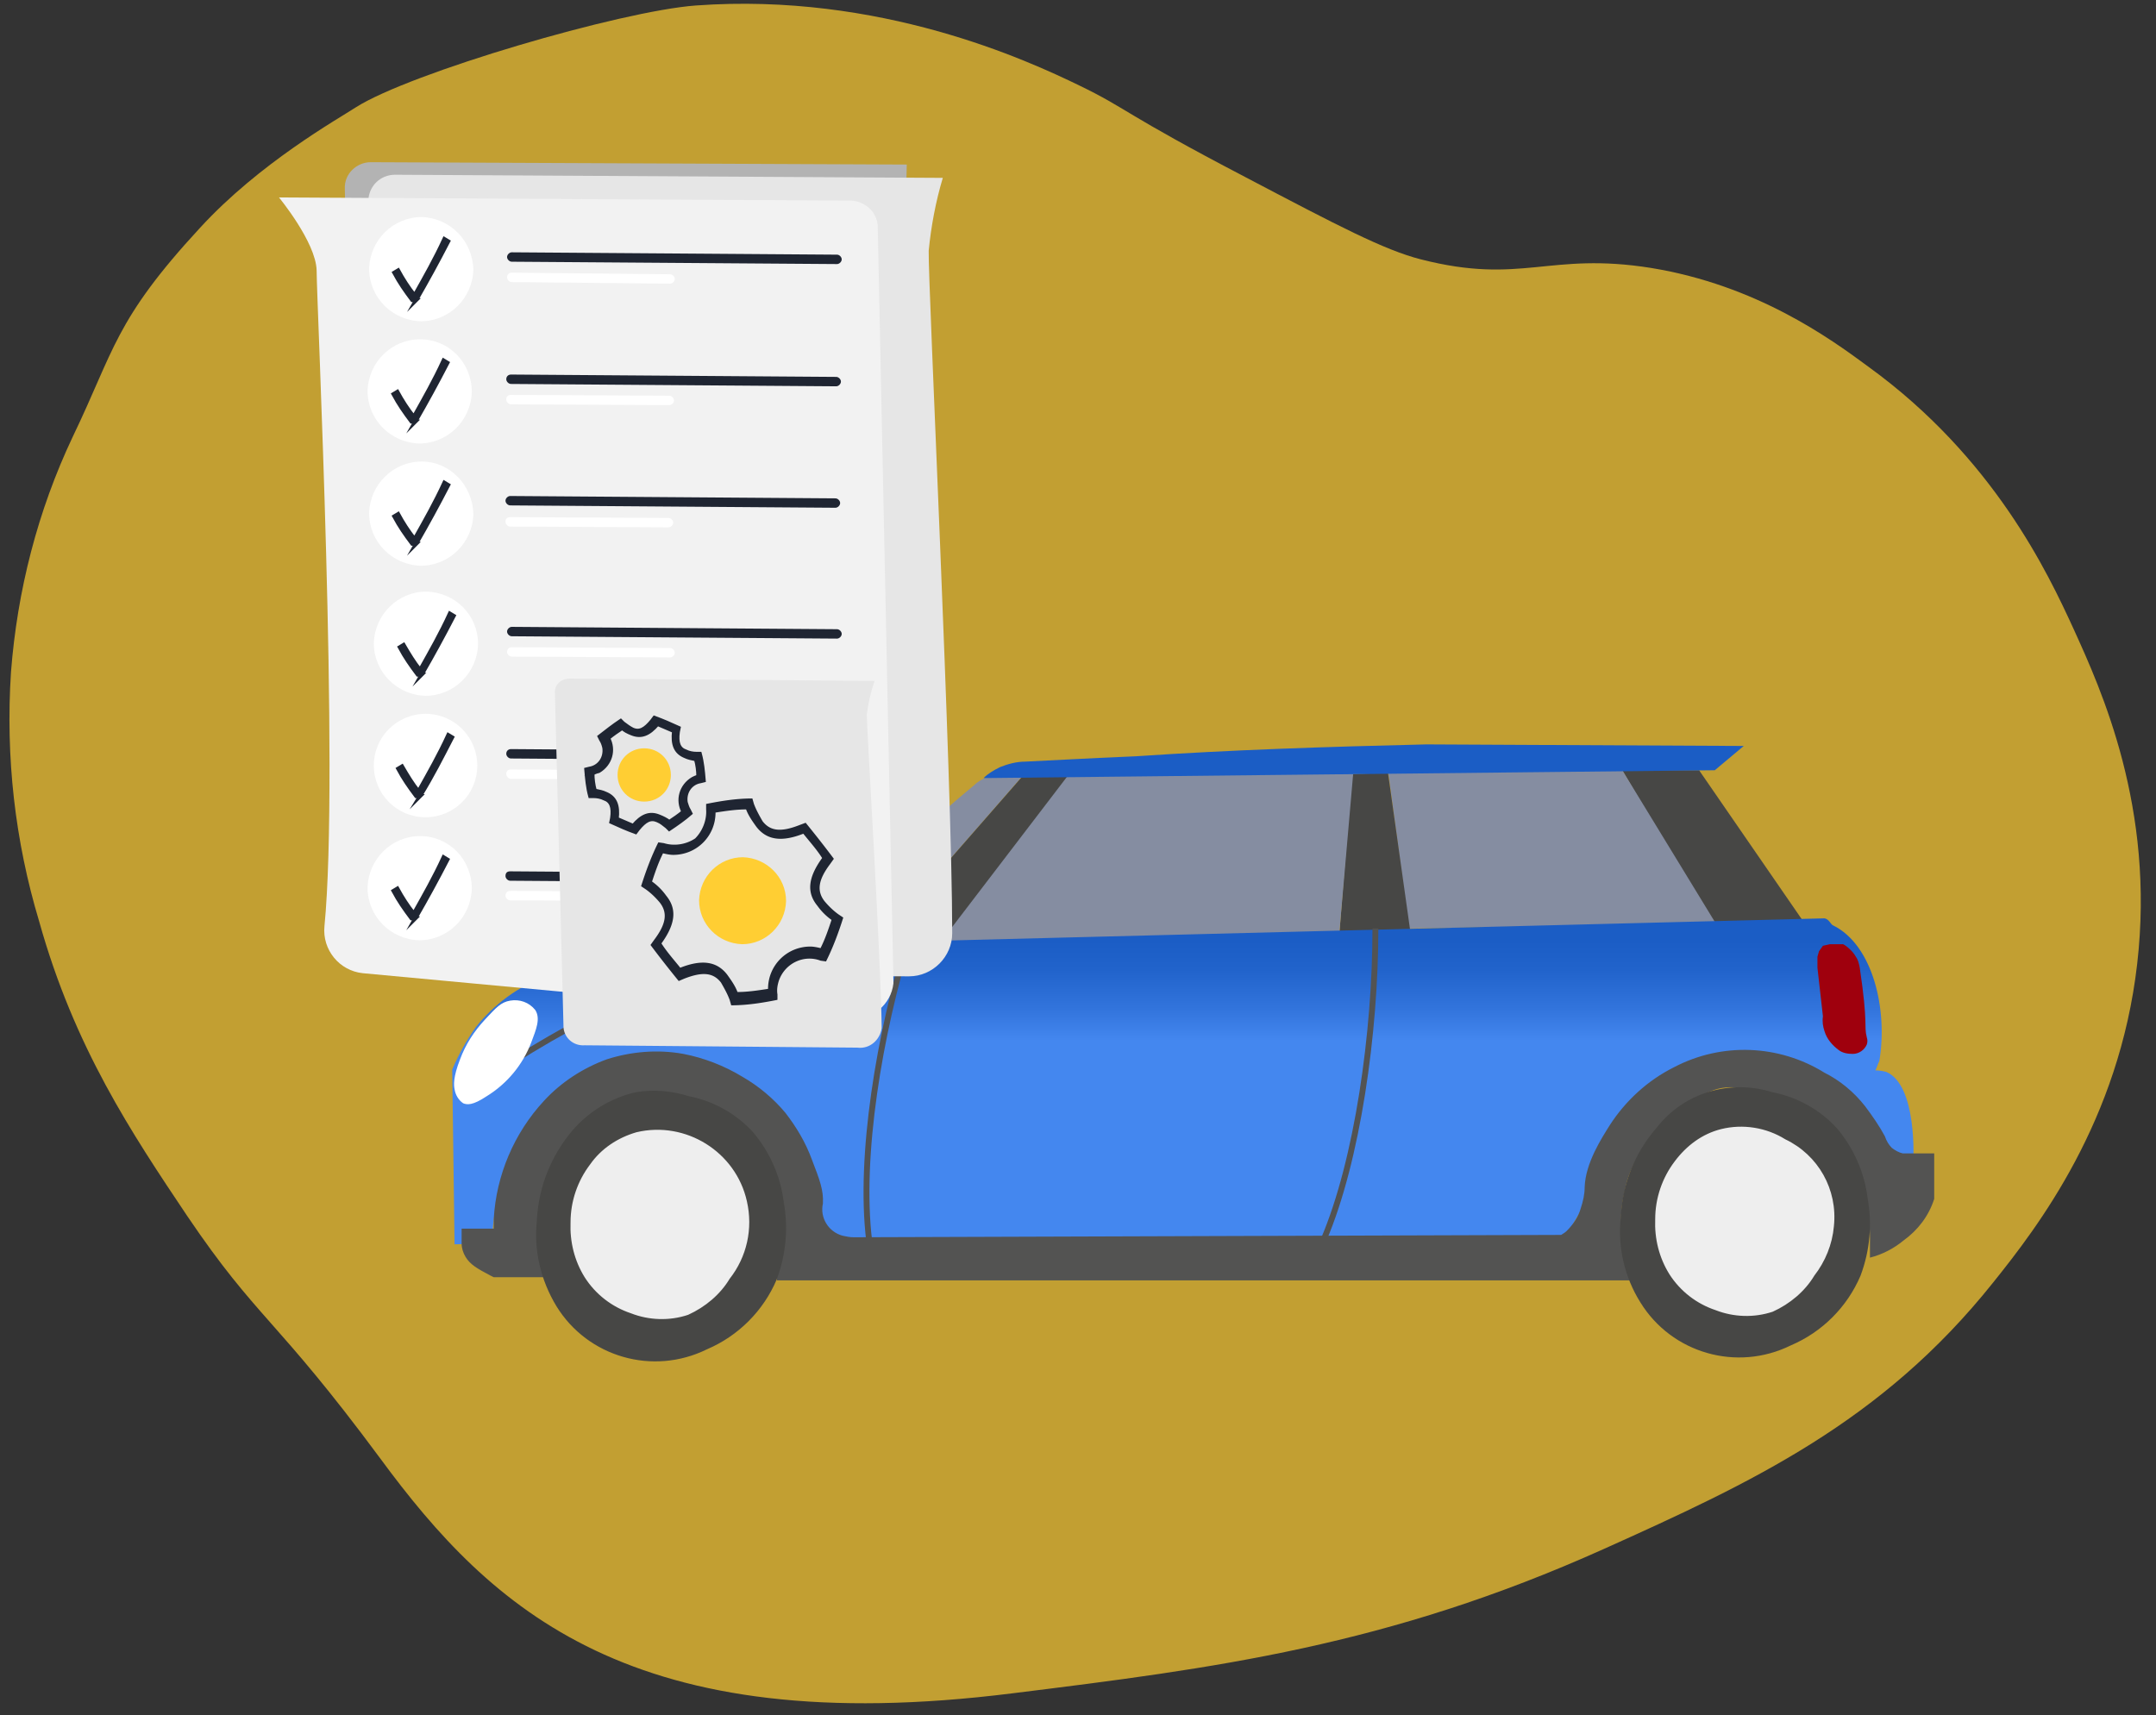 <svg version="1.1" id="Calque_1" xmlns="http://www.w3.org/2000/svg" x="0" y="0" viewBox="0 0 275.1 218.9" xml:space="preserve"><rect x="0" y="0" width="275.1" height="218.9" fill="#333333" stroke="none"/><style>.st1{fill:#858da1}.st2{fill:#474745}.st7{fill:none;stroke:#535352;stroke-width:.75;stroke-miterlimit:10}.st9{fill:#fff}.st12{fill:#e6e6e6}.st14{fill:#1f2532}.st15{fill:#191b28}.st16{fill:#06df86}.st17{fill:#1f2532;stroke:#1f2532;stroke-width:.5;stroke-miterlimit:10}</style><g id="Calque_2_1_"><g id="Calque_1-2"><path d="M45.4 13.7c-2.3 1.5-12.3 7.1-19.9 15.4C14.6 40.9 14.6 44.7 9.3 55.7c-4.5 9.5-7.1 19.7-7.9 30.1-.7 10.8.5 21.5 3.6 31.8 4.5 16.1 11.8 27 18.9 37.6 9 13.3 11.2 12.8 24.6 30.9 14.2 19.3 32.1 36.1 80.7 30 25.8-3.2 47.8-6 75.4-18.4 18.9-8.5 35.5-16.2 49.7-34 5.7-7.1 16.1-20.6 18.4-40.7 2.3-19.9-4.6-35-8.1-42.7-3.3-7.2-10.2-21.9-26.2-33.5-5-3.7-14.3-10.4-27.7-12.6-13.1-2.1-16.5 2.2-29.4-1.1-4.7-1.2-10.6-4.3-22.4-10.5-15.7-8.2-15-8.7-21.2-11.7C131.1 7.7 112.3-1 88.8.7c-9.6.7-36.5 8.6-43.4 13z" opacity=".7" fill="#ffce33"/><path class="st1" d="M125.7 99.3c-.5.2-1 .5-1.4.9-2.5 2.1-2.5 2.1-3.4 2.9-1.4 1.3-1.8 1.7-3.4 3.1-3.6 3.1-4.6 3.6-7.5 6.7-1.8 1.8-3.4 2.9-4.8 4.3-.4.7-.4 1.5 0 2.2.5.4 0 .5.5.7 2 .9 5.7.3 6.4 0L130.5 99c-.8-.1-2.6.2-4.6.2-.2.1-.1.1-.2.1z"/><path class="st2" d="M218.4 117.8l11.7-.2-13.3-19.3H207z"/><path class="st1" d="M207 98.3h-29.9l2.7 20.2 39.1-.7z"/><path class="st2" d="M177.1 98.6l2.9 20.6h-9.1l1.6-20.4z"/><path class="st1" d="M120 120.2l50.9-1.2 1.8-20.7-37.4.8z"/><linearGradient id="SVGID_1_" gradientUnits="userSpaceOnUse" x1="232.034" y1="553.18" x2="232.034" y2="565.956" gradientTransform="matrix(-1 0 0 1 383.12 -433.11)"><stop offset="0" stop-color="#1b5dc5"/><stop offset=".29" stop-color="#2163cb"/><stop offset=".68" stop-color="#3274dc"/><stop offset="1" stop-color="#4487ef"/></linearGradient><path d="M58 158.8l4.8-.1c0-3 .6-6 1.6-8.9.9-2.7 2.4-5.1 4.3-7.2 1.4-1.5 2.3-3.4 6.6-5 4.7-1.8 8-2 9.8-1.7 3.6.4 7 1.8 9.8 4.1 3.8 3.1 7.5 8.5 7.1 12.5-.1 1-.1 2.1.2 3.1.3 1.4 1.1 2.6 2.3 3.4.3.2.6.4.9.5l93.3-.5c.8-.6 1.5-1.4 1.8-2.4.9-1.7 1.8-2.8 2.1-4.1.6-3.5 1.2-6.3 2.7-8.2 1.7-2.7 4.2-4.9 7.1-6.2 1.5-.7 4-2.5 8-2.4 3 .1 6 .9 8.7 2.4 1.9 1 7.7 3.9 9.8 10.1.1.3.2.6.2.7h5c.1-1.1.5-10.4-3.4-12.1-.4-.1-.9-.2-1.4-.2.2-.4.3-.8.5-1.2 1.1-6.5-.8-14.8-5.9-17.3-.3-.1-.5-.8-1.1-.9l-126.6 3.2h-.2l-.7-.2-.5-.7.2-1.9c-4.5.3-23.1 1.6-35.4 7-3.5 1.3-6.6 3.6-8.9 6.5-1.2 1.7-2.2 3.5-3 5.4" fill="url(#SVGID_1_)"/><path d="M246.8 147.2h-4c-.5-.1-1-.4-1.4-.7-.4-.4-.7-.9-.9-1.5-.7-1.3-1.6-2.6-2.5-3.8-1.4-1.8-3.2-3.3-5.2-4.3-5.8-3.6-13.1-3.9-19.2-.7-3.4 1.7-6.2 4.3-8.2 7.4-1 1.6-3.1 4.8-3.2 7.9 0 .9-.2 1.8-.5 2.7-.3 1.1-1 2.1-1.8 2.9-.2.2-.4.3-.7.5l-90.3.3c-.5 0-.9-.1-1.4-.2-1.8-.5-2.9-2.3-2.5-4.1.1-1.7-.4-3-1.4-5.6-.8-2.2-2-4.2-3.4-6-1.5-1.8-3.4-3.4-5.5-4.6-2.3-1.4-4.9-2.4-7.5-2.9-3.3-.6-6.7-.3-9.8.7-3 1.1-5.8 2.9-8 5.3-3.8 4.1-6.1 9.5-6.4 15.1v1.2h-4.1v1.9c0 .6.2 1.2.5 1.7.6 1 1.5 1.5 3.2 2.4l.4.2h6.6c-.7-2-1-4.1-.9-6.3.1-1.7.4-3.4.9-5.1.9-3.4 2.8-6.4 5.5-8.7 2.6-2.3 6.1-3.6 9.6-3.4 3 .2 5.8 1.2 8.2 2.9 2.4 1.5 4.3 3.5 5.5 6 1.1 2.2 1.3 5.2 1.6 8.2.2 2.1-.5 3.2-.9 5.6-.3.4.2 1 0 1.2h109.2l-.5-1.2c-.3-.9-.3-2.5-.7-4.1-.4-2-.3-4.1.2-6 .3-1.9 1.1-3.7 2.3-5.3 1.2-1.8 2.6-3.5 4.3-4.8 1.4-1.2 3-2.2 4.8-2.9 2.7-.9 4.9.2 6.4.5 2.3.3 4.5 1.1 6.4 2.4 2 1.3 3.6 3.1 4.6 5.3 1.7 3.6 2.6 7.6 2.5 11.5v1.7c1.6-.4 3.1-1.2 4.3-2.2 1.8-1.3 3.2-3.1 3.9-5.3" fill="#535352"/><path class="st2" d="M87.9 139.9c3.1.6 6 2.2 8.2 4.6 2.1 2.5 3.5 5.6 3.9 8.9.6 3.3.3 6.7-.9 9.9-1.7 4-4.9 7.2-8.9 8.9-6.9 3.4-15.2 1-19.2-5.5-2-3.3-2.9-7.1-2.5-10.9.2-4.3 1.8-8.3 4.6-11.6 2.1-2.4 4.9-4.1 8-4.8 2.2-.4 4.6-.2 6.8.5zm138.3-.5c3.1.6 6 2.2 8.2 4.6 2.1 2.5 3.5 5.6 3.9 8.9.6 3.3.3 6.7-.9 9.9-1.7 4-4.9 7.2-8.9 8.9-6.9 3.4-15.2 1-19.2-5.5-2-3.2-2.9-7-2.5-10.8.2-4.3 1.8-8.3 4.6-11.5 3.5-4.5 9.4-6.2 14.8-4.5z"/><path d="M81.2 144.5c6.3-1.5 12.7 2.5 14.1 8.8.8 3.5 0 7.1-2.2 9.9-1.2 2-3.1 3.6-5.3 4.6-2.4.8-5 .7-7.3-.2-2.4-.8-4.5-2.4-5.9-4.6-1.3-2.1-1.9-4.5-1.8-7 0-2.7.9-5.3 2.5-7.4 1.4-2 3.5-3.4 5.9-4.1zm146.6.9c4.2 2 6.7 6.4 6.2 11.1-.2 2.3-1.1 4.5-2.5 6.3-1.2 2-3.1 3.6-5.3 4.6-2.4.8-5 .7-7.3-.2-2.4-.8-4.5-2.4-5.9-4.6-1.3-2.1-1.9-4.5-1.8-7 0-2.7.9-5.3 2.5-7.4 1.5-2 3.5-3.5 5.9-4.1 2.8-.7 5.8-.2 8.2 1.3z" fill="#eee"/><path d="M235.1 120.5h-1.6l-.9.2-.5.7-.2.7v1.4l.7 6.2c-.1.7 0 1.3.2 1.9.3 1 1 1.8 1.8 2.4.5.4 1.2.5 1.8.5.8 0 1.5-.5 1.8-1.2.1-.3.1-.6 0-.9-.4-1.6.2-1.5-.9-8.9-.1-.5-.2-1-.5-1.4-.4-.8-1.6-1.7-1.7-1.6" fill="#9f000d"/><path class="st7" d="M168.9 158.2c4.3-10.1 6.6-26.4 6.6-39.7m-64.6 39.8c-1.3-10.7 1.3-26.4 5.1-38.6"/><path class="st2" d="M112 120.2l8.2-.2 16.2-21.2h-5.7z"/><path d="M182 95c-12.7.3-25 .7-36.8 1.5-7 .3-12.1.6-14.4.7-1.1 0-2.2.3-3.2.7-.8.4-1.5.8-2.1 1.4l93.3-1 3.7-3.1" fill="#1b5dc5"/><path class="st7" d="M105.1 119.3c-11.7 1.4-27.5 8.4-39.6 16.1"/><path class="st9" d="M58 139c-.1-.5-.2-1.5.7-3.8.7-1.9 1.8-3.6 3.2-5.1 1.4-1.5 2-2.2 3.2-2.4 1.2-.2 2.4.2 3.2 1.2.7 1.1.1 2.5-.5 4.1-1.1 2.9-3.1 5.3-5.7 6.9-1.8 1.2-2.5 1.1-3 .9-.6-.4-1-1.1-1.1-1.8"/><path d="M-81.4 272.4c-.2.5-.1 1 .1 1.4.3-.5.2-1-.1-1.4z" fill="#5d7673"/><path d="M47.3 20.7l68.4.3-.2 9.3c-.1 4 3.1 67.5 3.1 87 0 3-2.5 5.5-5.5 5.5l-62.6-.2c-2.7 0-4.9-2.2-4.9-4.9v-.3L44 24.1c-.1-1.9 1.5-3.4 3.3-3.4z" fill="#b3b3b3"/><path class="st12" d="M50.4 22.3l69.9.4c-.9 3-1.5 6.2-1.8 9.3-.1 4 3 67.6 3 87.1 0 3-2.5 5.5-5.5 5.5l-62.6-.2c-2.7 0-4.9-2.2-4.9-4.9v-.3L47 25.7c0-1.9 1.5-3.4 3.4-3.4z"/><path d="M108.6 25.6l-73-.4s4.7 5.7 4.8 9.3c0 4 2.9 64.3 1 83.7-.3 3 1.9 5.7 4.9 6l62.3 5.8c2.7.2 5.1-1.8 5.4-4.5v-.3L112 29c0-1.8-1.5-3.3-3.4-3.4z" fill="#f2f2f2"/><path class="st14" d="M65.2 47.8l41.5.3c.3 0 .6.3.6.6s-.3.6-.6.6L65.2 49c-.3 0-.6-.3-.6-.6 0-.4.3-.6.6-.6z"/><path class="st9" d="M65.2 50.4l20.2.1c.3 0 .6.3.6.6s-.3.6-.6.6l-20.2-.1c-.3 0-.6-.3-.6-.6 0-.4.2-.6.6-.6z"/><path class="st15" d="M57.2 46.7c-.3-.3-.7-.3-1 0l-5.1 5 1 .9 5.1-4.9c.3-.2.3-.6.1-.9l-.1-.1z"/><path class="st16" d="M51.2 51.7l-.2-.1-2-2c-.1-.1-.3-.2-.5-.2-.4 0-.7.3-.7.6 0 .2.1.3.2.5l2.6 2.7c.3.2.7.2.9 0l.5-.5-.8-1z"/><path class="st14" d="M65.1 63.3l41.5.3c.3 0 .6.3.6.6s-.3.6-.6.6l-41.5-.3c-.3 0-.6-.3-.6-.6s.3-.6.6-.6z"/><path class="st9" d="M65.1 66l20.2.1c.3 0 .6.3.6.6s-.3.6-.6.6l-20.2-.1c-.3 0-.6-.3-.6-.6 0-.4.2-.6.6-.6zm-11.3-7.1c-3.6 0-6.6 2.9-6.7 6.6 0 3.6 2.9 6.6 6.6 6.7 3.6 0 6.6-2.9 6.7-6.6-.1-3.7-3-6.7-6.6-6.7z"/><path class="st14" d="M65.3 32.2l41.5.3c.3 0 .6.3.6.6s-.3.6-.6.6l-41.5-.3c-.3 0-.6-.3-.6-.6s.3-.6.6-.6z"/><path class="st9" d="M65.3 34.8l20.2.2c.3 0 .6.3.6.6s-.3.6-.6.6L65.3 36c-.3 0-.6-.3-.6-.6s.2-.6.6-.6z"/><path class="st15" d="M57.3 31.1c-.3-.3-.7-.3-1 0l-5.1 5 1 .9 5-4.9c.3-.3.4-.7.1-1z"/><path class="st16" d="M51.3 36.1l-.2-.1-2-2c-.1-.1-.3-.2-.5-.2s-.4.1-.5.2c-.1.1-.2.3-.2.5s.1.3.2.5l2.6 2.7c.3.2.7.2.9 0l.5-.5-.8-1.1z"/><path class="st14" d="M65.2 95.6l41.5.3c.3 0 .6.3.6.6s-.3.6-.6.6l-41.5-.3c-.3 0-.6-.3-.6-.6 0-.4.3-.6.6-.6z"/><path class="st9" d="M65.2 98.2l20.2.1c.3 0 .6.3.6.6s-.3.6-.6.6l-20.2-.1c-.3 0-.6-.3-.6-.6 0-.4.2-.6.6-.6z"/><path class="st15" d="M57.2 94.5c-.3-.3-.7-.3-1 0l-5.1 5 1 1 5.1-4.9c.3-.2.3-.6.1-.9l-.1-.2z"/><path class="st16" d="M51.2 99.5l-.2-.1-2-2c-.1-.1-.3-.2-.5-.2s-.4.1-.5.2c-.1.1-.2.3-.2.5s.1.3.2.5l2.6 2.7c.3.2.7.2.9 0l.5-.5-.8-1.1z"/><path class="st14" d="M65.1 111.2l41.5.3c.3 0 .6.3.6.6s-.3.6-.6.6l-41.5-.3c-.3 0-.6-.3-.6-.6 0-.4.2-.6.6-.6z"/><path class="st9" d="M65.1 113.7l20.2.1c.3 0 .6.3.6.6s-.3.6-.6.6l-20.2-.1c-.3 0-.6-.3-.6-.6s.2-.6.6-.6z"/><path class="st15" d="M57.1 110.1c-.3-.3-.7-.3-1 0l-5.1 5 1 1 5.1-4.9c.2-.4.2-.8 0-1.1 0 0-.1 0 0 0z"/><path class="st16" d="M51 115.1l-.1-.1-2-2c-.1-.1-.3-.2-.5-.2s-.3.1-.5.2c-.1.1-.2.3-.2.5s.1.3.2.5l2.6 2.7c.3.3.7.3.9 0l.6-.7-1-.9z"/><path class="st14" d="M65.3 80l41.5.3c.3 0 .6.3.6.6s-.3.6-.6.6l-41.5-.3c-.3 0-.6-.3-.6-.6s.3-.6.6-.6z"/><path class="st9" d="M65.3 82.6l20.2.1c.3 0 .6.3.6.6s-.3.6-.6.6l-20.2-.1c-.3 0-.6-.3-.6-.6s.2-.6.6-.6z"/><path class="st15" d="M57.3 78.9c-.3-.3-.7-.3-1 0l-5.1 5 1 .9 5.1-4.9c.2-.2.3-.6 0-1z"/><path class="st16" d="M51.3 83.9l-.1-.1-2-2c-.1-.1-.3-.2-.5-.2-.4 0-.7.3-.7.6 0 .2.1.3.2.5l2.6 2.7c.3.2.7.2.9 0l.5-.5-.9-1z"/><path class="st12" d="M72.7 86.6l38.9.3c-.5 1.4-.8 2.8-1 4.3 0 1.8 1.8 31 1.9 40-.2 1.5-1.5 2.7-3.1 2.5l-34.8-.3c-1.4.1-2.6-.9-2.7-2.3v-.1l-1.1-42.8c.1-1 .9-1.6 1.9-1.6z"/><path class="st17" d="M53.1 69.4h-.5c-.9-1.2-1.6-2.2-2.3-3.5l.5-.3c.6 1.1 1.3 2.2 2.1 3.2 1.4-2.5 2.6-4.6 3.8-7.2l.5.3c-1.4 2.7-2.6 4.9-4.1 7.5z"/><path class="st9" d="M53.6 43.3c-3.6 0-6.6 2.9-6.7 6.6 0 3.6 2.9 6.6 6.6 6.7 3.6 0 6.6-2.9 6.7-6.6 0-3.7-2.9-6.7-6.6-6.7z"/><path class="st17" d="M53 53.8h-.5c-.9-1.2-1.6-2.2-2.3-3.5l.5-.3c.6 1.1 1.3 2.2 2.1 3.2 1.4-2.5 2.6-4.6 3.8-7.2l.5.3c-1.4 2.7-2.6 4.9-4.1 7.5z"/><path class="st9" d="M53.8 27.7c-3.6 0-6.6 2.9-6.7 6.6 0 3.6 2.9 6.6 6.6 6.7 3.6 0 6.6-2.9 6.7-6.6-.1-3.7-3-6.6-6.6-6.7z"/><path class="st17" d="M53.1 38.3h-.5c-.9-1.2-1.6-2.2-2.3-3.5l.5-.3c.6 1.1 1.3 2.2 2.1 3.2 1.4-2.5 2.6-4.6 3.8-7.2l.5.3c-1.4 2.7-2.6 4.9-4.1 7.5z"/><path class="st9" d="M54.4 75.5c-3.6 0-6.6 2.9-6.7 6.6 0 3.6 2.9 6.6 6.6 6.7 3.6 0 6.6-2.9 6.7-6.6 0-3.7-2.9-6.6-6.6-6.7z"/><path class="st17" d="M53.8 86.1h-.5c-.9-1.2-1.6-2.2-2.3-3.5l.5-.3c.7 1.2 1.3 2.2 2.1 3.2 1.4-2.5 2.6-4.6 3.8-7.2l.5.3c-1.4 2.7-2.6 4.9-4.1 7.5z"/><path class="st9" d="M54.3 91.1c-3.6 0-6.6 2.9-6.6 6.6 0 3.6 2.9 6.6 6.6 6.6 3.6 0 6.6-2.9 6.6-6.6 0-3.6-2.9-6.6-6.6-6.6z"/><path class="st17" d="M53.6 101.6h-.5c-.9-1.2-1.6-2.2-2.3-3.5l.5-.3c.7 1.2 1.3 2.2 2.1 3.2 1.4-2.5 2.6-4.6 3.8-7.2l.5.3c-1.4 2.7-2.5 4.9-4.1 7.5z"/><path class="st9" d="M53.6 106.7c-3.6 0-6.6 2.9-6.7 6.6 0 3.6 2.9 6.6 6.6 6.7 3.6 0 6.6-2.9 6.7-6.6 0-3.7-2.9-6.7-6.6-6.7z"/><path class="st17" d="M53 117.2h-.5c-.9-1.2-1.6-2.2-2.3-3.5l.5-.3c.6 1.1 1.3 2.2 2.1 3.2 1.4-2.5 2.6-4.6 3.8-7.2l.5.3c-1.4 2.7-2.6 4.9-4.1 7.5zm23.7-22.8l-.2-.4c.9-.7 1.8-1.4 2.7-2l.3.3c.4.3.8.6 1.2.8.9.4 1.6 0 2.5-1.1l.3-.4c1.1.4 2 .8 3.1 1.3l-.1.5c-.2 1.4.1 2.2 1 2.5.4.2.9.3 1.4.3h.4c.3 1.1.4 2.2.5 3.4l-.4.1c-1.3.2-2.1 1.4-1.9 2.7.1.3.2.7.4 1l.2.4c-.8.7-1.8 1.4-2.7 2l-.3-.3c-.4-.3-.7-.6-1.2-.8-.9-.4-1.6 0-2.5 1.1l-.3.4c-1.1-.4-2-.8-3.1-1.3l.1-.5c.2-1.4-.1-2.2-1-2.5-.4-.2-.9-.3-1.4-.3h-.4c-.3-1.1-.4-2.2-.5-3.4l.4-.1c1.3-.2 2.1-1.4 1.9-2.7-.1-.4-.2-.7-.4-1zm-1.1 4.3c0 .7.1 1.5.3 2.2.5.1 1 .2 1.4.4 1.2.5 1.6 1.5 1.4 3.2l2.1.9c1.1-1.3 2.1-1.7 3.3-1.2.5.2.9.4 1.3.7.6-.4 1.2-.8 1.8-1.3-.8-1.5-.3-3.3 1.2-4.2.2-.1.4-.2.7-.3 0-.7-.1-1.5-.3-2.2-.5-.1-1-.2-1.4-.4-1.2-.5-1.6-1.5-1.4-3.2l-2.1-.9c-1.1 1.3-2.1 1.7-3.3 1.2-.5-.2-.9-.4-1.2-.7-.6.4-1.2.8-1.8 1.3.8 1.5.3 3.3-1.2 4.2-.4.1-.6.2-.8.3zm4-.9c.4-1.4 1.9-2.2 3.3-1.7.2 0 .3.1.5.2 1.5.6 2.1 2.3 1.5 3.7-.6 1.5-2.3 2.1-3.7 1.5-1.5-.6-2.2-2.3-1.6-3.7z"/><path class="st14" d="M90.1 103.3v-.7c2-.4 3.9-.7 5.9-.7l.2.7c.3.8.7 1.5 1.1 2.2 1 1.3 2.4 1.4 4.7.5l.8-.3c1.3 1.6 2.4 3 3.6 4.6l-.5.7c-1.5 2-1.7 3.4-.7 4.7.5.6 1.1 1.2 1.8 1.7l.6.4c-.6 1.9-1.3 3.8-2.2 5.6l-.7-.1c-2.1-.8-4.5.3-5.3 2.5-.2.6-.3 1.2-.2 1.8v.7c-2 .4-3.9.7-5.9.7l-.2-.7c-.3-.8-.7-1.5-1.1-2.2-1-1.3-2.4-1.4-4.7-.5l-.7.3c-1.3-1.6-2.4-3-3.6-4.6l.5-.7c1.5-2 1.7-3.4.7-4.7-.5-.6-1.1-1.2-1.8-1.7l-.6-.4c.6-1.9 1.3-3.8 2.2-5.6l.7.1c1.3.4 2.8.2 4-.6.9-.9 1.5-2.3 1.4-3.7zm-5.5 5.6c-.6 1.2-1 2.4-1.4 3.6.7.5 1.3 1.1 1.8 1.8 1.4 1.7 1.2 3.6-.6 6.1.7 1.1 1.6 2.1 2.4 3.1 2.8-1.1 4.7-.8 6 .9.5.7 1 1.4 1.3 2.2 1.3 0 2.6-.2 3.9-.4 0-3 2.4-5.4 5.4-5.4.4 0 .9.1 1.3.2.6-1.2 1-2.4 1.4-3.6-.7-.5-1.3-1.1-1.8-1.8-1.4-1.7-1.2-3.6.6-6.1-.7-1.1-1.6-2.1-2.4-3.1-2.8 1.1-4.7.8-6-.9-.5-.7-1-1.4-1.3-2.2-1.3 0-2.6.2-3.9.4 0 3-2.4 5.4-5.4 5.4-.4 0-.9-.1-1.3-.2zm7 2.1c2.2-1.7 5.3-1.3 7 .9 1.7 2.2 1.3 5.3-.9 7a4.96 4.96 0 01-7-.9c-1.7-1.9-1.6-4.8.2-6.5.3-.2.5-.4.7-.5z"/><path d="M82.2 95.5c-1.9 0-3.4 1.5-3.4 3.4s1.5 3.4 3.4 3.4 3.4-1.5 3.4-3.4-1.5-3.4-3.4-3.4zm12.6 13.9c-3 0-5.5 2.4-5.6 5.5 0 3 2.4 5.5 5.5 5.6 3 0 5.5-2.4 5.6-5.5 0-3.1-2.5-5.5-5.5-5.6z" fill="#ffce33"/></g></g></svg>